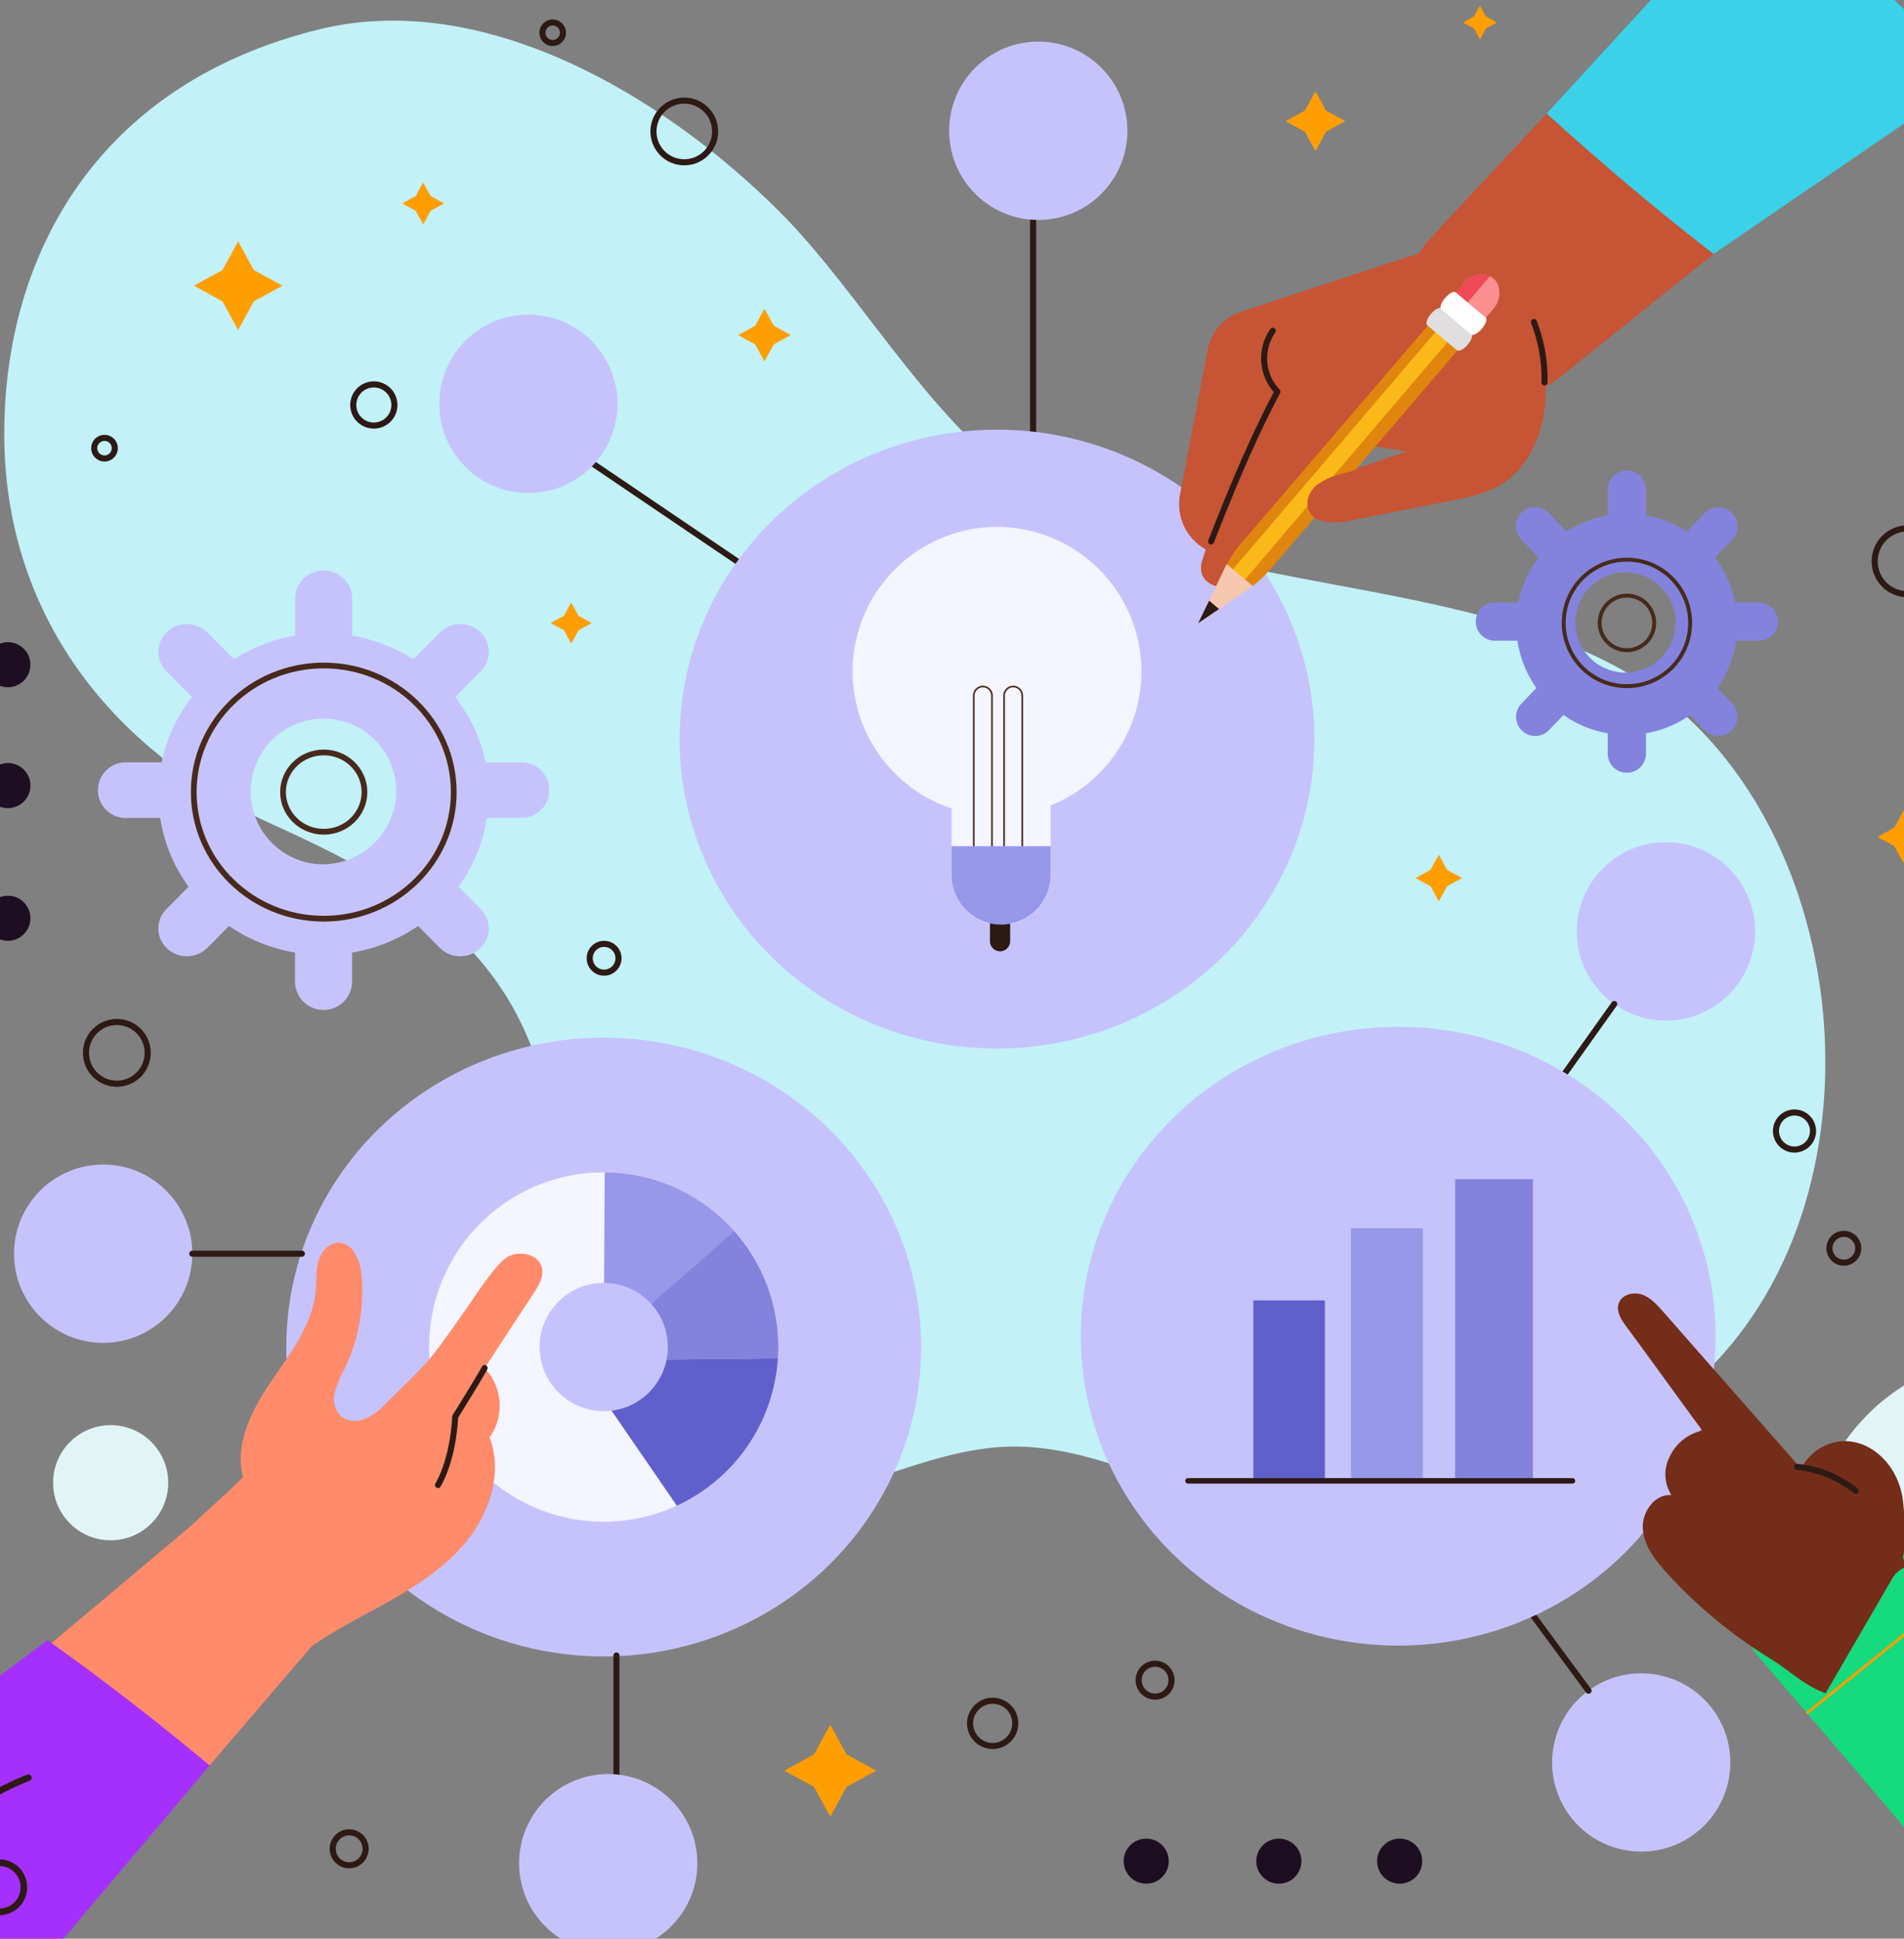 <svg xmlns="http://www.w3.org/2000/svg" xmlns:xlink="http://www.w3.org/1999/xlink" width="505" height="514" viewBox="0 0 505 514">
  <rect x="0" y="0" width="505" height="514" fill="#808080" stroke="none"/>
  <defs>
    <clipPath id="clip-path">
      <rect id="Rectángulo_413343" data-name="Rectángulo 413343" width="505" height="514" transform="translate(180 609)" fill="#fff" stroke="#707070" stroke-width="1" opacity="0.7"/>
    </clipPath>
  </defs>
  <g id="Enmascarar_grupo_1098797" data-name="Enmascarar grupo 1098797" transform="translate(-180 -609)" clip-path="url(#clip-path)">
    <g id="Grupo_1165164" data-name="Grupo 1165164" transform="translate(2581.85 -1080.512)">
      <g id="OBJECTS" transform="translate(-2452.098 1656.554)">
        <g id="Grupo_1165138" data-name="Grupo 1165138" transform="translate(301.993 43.993)">
          <line id="Línea_625" data-name="Línea 625" y2="78.519" transform="translate(22.261 27.582)" fill="none" stroke="#2d1a14" stroke-linecap="round" stroke-linejoin="round" stroke-miterlimit="10" stroke-width="1.614"/>
          <circle id="Elipse_12159" data-name="Elipse 12159" cx="23.64" cy="23.64" r="23.64" fill="#c6c3fc"/>
        </g>
        <path id="Trazado_1014231" data-name="Trazado 1014231" d="M492.039,251.1c-45.824-26.661-110.827-20.471-156.333-47.594-27.561-16.427-46.416-52.587-69.171-75.206-31.481-31.291-78.8-58.521-121.683-48-59.167,14.512-83.3,60-83.593,106.409-.308,48.255,28.153,84.9,70.931,104.291,41.488,18.809,69.421,36.815,75.094,85.347,2.3,19.692,2.764,39.992,10.132,58.4,7.228,18.052,22.665,33.662,42.8,35.121,23.457,1.7,44.679-13.432,68.03-13.809,21.229-.341,40.707,11.2,61.5,15.5,43.7,9.051,94.2-5.124,125.211-37.66C562.849,383.65,549.835,284.73,492.039,251.1Z" transform="translate(-9.883 -39.571)" fill="#c2f1f8"/>
        <line id="Línea_626" data-name="Línea 626" x2="46.612" y2="31.562" transform="translate(202.548 152.529)" fill="none" stroke="#2d1a14" stroke-linecap="round" stroke-linejoin="round" stroke-miterlimit="10" stroke-width="1.614"/>
        <circle id="Elipse_12160" data-name="Elipse 12160" cx="23.64" cy="23.64" r="23.64" transform="translate(157.561 133.7) rotate(-34.097)" fill="#c6c3fc"/>
        <circle id="Elipse_12161" data-name="Elipse 12161" cx="53.44" cy="53.44" r="53.44" transform="translate(530.02 392.265)" fill="#e1f5f7"/>
        <g id="Grupo_1165139" data-name="Grupo 1165139" transform="translate(46.362 203.221)">
          <circle id="Elipse_12162" data-name="Elipse 12162" cx="5.975" cy="5.975" r="5.975" fill="#1d0e21"/>
          <path id="Trazado_1014232" data-name="Trazado 1014232" d="M63.783,225.412a5.975,5.975,0,1,1,5.975-5.975A5.975,5.975,0,0,1,63.783,225.412Z" transform="translate(-57.808 -181.417)" fill="#1d0e21"/>
          <circle id="Elipse_12163" data-name="Elipse 12163" cx="5.975" cy="5.975" r="5.975" transform="translate(0 67.222)" fill="#1d0e21"/>
        </g>
        <g id="Grupo_1165140" data-name="Grupo 1165140" transform="translate(567.692 302.986)">
          <path id="Trazado_1014233" data-name="Trazado 1014233" d="M437.554,272.017a5.975,5.975,0,1,1,5.975-5.975A5.975,5.975,0,0,1,437.554,272.017Z" transform="translate(-431.579 -260.067)" fill="#1d0e21"/>
          <path id="Trazado_1014234" data-name="Trazado 1014234" d="M437.554,294.07a5.975,5.975,0,1,1,5.975-5.975A5.975,5.975,0,0,1,437.554,294.07Z" transform="translate(-431.579 -250.075)" fill="#1d0e21"/>
          <path id="Trazado_1014235" data-name="Trazado 1014235" d="M437.554,318.279a5.975,5.975,0,1,1,5.975-5.975A5.975,5.975,0,0,1,437.554,318.279Z" transform="translate(-431.579 -239.107)" fill="#1d0e21"/>
        </g>
        <g id="Grupo_1165141" data-name="Grupo 1165141" transform="translate(348.286 520.436)">
          <path id="Trazado_1014236" data-name="Trazado 1014236" d="M311.851,415.689a5.975,5.975,0,1,1,5.975,5.975A5.975,5.975,0,0,1,311.851,415.689Z" transform="translate(-244.63 -409.714)" fill="#1d0e21"/>
          <path id="Trazado_1014237" data-name="Trazado 1014237" d="M289.8,415.689a5.975,5.975,0,1,1,5.975,5.975A5.975,5.975,0,0,1,289.8,415.689Z" transform="translate(-254.622 -409.714)" fill="#1d0e21"/>
          <path id="Trazado_1014238" data-name="Trazado 1014238" d="M265.59,415.689a5.975,5.975,0,1,1,5.975,5.975A5.975,5.975,0,0,1,265.59,415.689Z" transform="translate(-265.59 -409.714)" fill="#1d0e21"/>
        </g>
        <g id="Grupo_1165142" data-name="Grupo 1165142" transform="translate(329.223 15.485)">
          <path id="Trazado_1014239" data-name="Trazado 1014239" d="M298.733,68.186a5.975,5.975,0,1,1,5.975,5.975A5.975,5.975,0,0,1,298.733,68.186Z" transform="translate(-231.511 -62.211)" fill="#1d0e21"/>
          <circle id="Elipse_12164" data-name="Elipse 12164" cx="5.975" cy="5.975" r="5.975" transform="translate(35.178)" fill="#1d0e21"/>
          <circle id="Elipse_12165" data-name="Elipse 12165" cx="5.975" cy="5.975" r="5.975" fill="#1d0e21"/>
        </g>
        <ellipse id="Elipse_12166" data-name="Elipse 12166" cx="84.192" cy="82.034" rx="84.192" ry="82.034" transform="translate(230.498 146.879)" fill="#c6c3fc"/>
        <ellipse id="Elipse_12167" data-name="Elipse 12167" cx="84.192" cy="82.034" rx="84.192" ry="82.034" transform="translate(126.179 308.068)" fill="#c6c3fc"/>
        <g id="Grupo_1165143" data-name="Grupo 1165143" transform="translate(164.059 343.786)">
          <path id="Trazado_1014240" data-name="Trazado 1014240" d="M231.43,334.461c0,1.008-.035,2-.1,2.992a46.309,46.309,0,1,1-46.212-49.307h.267a46.169,46.169,0,0,1,34.383,15.589.164.164,0,0,1,.055.068A46.135,46.135,0,0,1,231.43,334.461Z" transform="translate(-138.806 -288.145)" fill="#f5f5ff"/>
          <path id="Trazado_1014241" data-name="Trazado 1014241" d="M205.38,303.8l-21.971,19.4L170.675,334.46V334.1l.1-16.647.171-29.312a46.169,46.169,0,0,1,34.383,15.589A.176.176,0,0,1,205.38,303.8Z" transform="translate(-124.367 -288.145)" fill="#9898ea"/>
          <path id="Trazado_1014242" data-name="Trazado 1014242" d="M218.373,329.6c0,1.008-.035,2-.1,2.992l-29.532.315-21.113.227,4.432-3.89L184.667,318.2l22.039-19.322a.163.163,0,0,1,.055.068A46.122,46.122,0,0,1,218.373,329.6Z" transform="translate(-125.749 -283.284)" fill="#8383dd"/>
          <path id="Trazado_1014243" data-name="Trazado 1014243" d="M218.269,322.078a46.322,46.322,0,0,1-26.808,39.076l-17.325-25.195-4.452-6.478-2.059-6.861,21.113-.227Z" transform="translate(-125.749 -272.771)" fill="#6060cc"/>
          <circle id="Elipse_12168" data-name="Elipse 12168" cx="17.001" cy="17.001" r="17.001" transform="translate(29.31 29.314)" fill="#c6c3fc"/>
        </g>
        <g id="Grupo_1165146" data-name="Grupo 1165146" transform="translate(0 362.442)">
          <g id="Grupo_1165144" data-name="Grupo 1165144" transform="translate(0 61.276)">
            <path id="Trazado_1014244" data-name="Trazado 1014244" d="M65.157,467.143q8.392,7.171,16.94,14.157l74.478-86.913a23.74,23.74,0,0,0-.144-31.052c-8.621-9.874-10.018-19.407-19.891-10.786L33.781,438.91C43.954,448.631,54.46,458,65.157,467.143Z" transform="translate(-23.219 -349.185)" fill="#ff8b6b"/>
            <path id="Trazado_1014245" data-name="Trazado 1014245" d="M80.479,474.2l51.885-61.458c-13.922-11.6-28.228-22.732-43.018-33.209L26.512,426.516Z" transform="translate(-26.512 -335.436)" fill="#a530fe"/>
          </g>
          <g id="Grupo_1165145" data-name="Grupo 1165145" transform="translate(95.886)">
            <path id="Trazado_1014246" data-name="Trazado 1014246" d="M111.314,369.108c-2.286-8.807,2.373-17.841,7.492-25.363s11.081-15.164,11.814-24.233c.206-2.547-.013-5.16.689-7.617s2.682-4.817,5.238-4.878c3.913-.095,5.857,4.718,6.21,8.617a47.754,47.754,0,0,1-4.59,25.038,26.6,26.6,0,0,0-2.523,6.081,6.58,6.58,0,0,0,1.516,6.132c1.7,1.59,4.41,1.677,6.575.812a17.608,17.608,0,0,0,5.568-4.15c12.544-12.385,10.764-10.224,21.3-25.118,2.068-2.924,7.909-12.154,11.1-13.775s8-.548,8.881,2.924c.607,2.4-.82,4.792-2.183,6.856-6.7,10.135-6.311,9.66-13.007,19.8a14.507,14.507,0,0,1,1.308,18.416c3.39,8.705.439,18.751-5.125,26.254s-13.605,12.762-21.756,17.329-16.655,8.65-23.944,14.495c-7.037-13.442-28.5-15.44-33.38-29.81C94.241,384.78,109.574,371.241,111.314,369.108Z" transform="translate(-92.5 -307.015)" fill="#ff8b6b"/>
            <path id="Trazado_1014247" data-name="Trazado 1014247" d="M153.4,329.873c-1.162,2.238-7.812,12.946-7.812,12.946s-.263,10.549-4.551,18.1" transform="translate(-70.507 -296.659)" fill="none" stroke="#2d1a14" stroke-linecap="round" stroke-linejoin="round" stroke-miterlimit="10" stroke-width="1.594"/>
          </g>
        </g>
        <g id="Grupo_1165147" data-name="Grupo 1165147" transform="translate(53.973 341.712)">
          <circle id="Elipse_12169" data-name="Elipse 12169" cx="23.64" cy="23.64" r="23.64" fill="#c6c3fc"/>
          <line id="Línea_627" data-name="Línea 627" x2="29.062" transform="translate(47.28 23.64)" fill="none" stroke="#2d1a14" stroke-linecap="round" stroke-linejoin="round" stroke-miterlimit="10" stroke-width="1.614"/>
        </g>
        <path id="Trazado_1014248" data-name="Trazado 1014248" d="M78.408,398.6s-24.3,8.891-40.9,31.414" transform="translate(-20.642 105.687)" fill="none" stroke="#2d1a14" stroke-linecap="round" stroke-linejoin="round" stroke-miterlimit="10" stroke-width="1.755"/>
        <path id="Trazado_1014249" data-name="Trazado 1014249" d="M68.906,420.624a6.52,6.52,0,1,1-6.52-6.52A6.52,6.52,0,0,1,68.906,420.624Z" transform="translate(-12.326 112.711)" fill="none" stroke="#2d1a14" stroke-linecap="round" stroke-linejoin="round" stroke-miterlimit="10" stroke-width="1.755"/>
        <path id="Trazado_1014250" data-name="Trazado 1014250" d="M366.469,121.321s26.246-8.374,44.9-31.591" transform="translate(128.403 -34.257)" fill="none" stroke="#2d1a14" stroke-linecap="round" stroke-linejoin="round" stroke-miterlimit="10" stroke-width="1.868"/>
        <path id="Trazado_1014251" data-name="Trazado 1014251" d="M368.23,92.322a6.942,6.942,0,1,1,6.645,7.226A6.943,6.943,0,0,1,368.23,92.322Z" transform="translate(129.198 -36.096)" fill="none" stroke="#2d1a14" stroke-linecap="round" stroke-linejoin="round" stroke-miterlimit="10" stroke-width="1.868"/>
        <g id="Grupo_1165149" data-name="Grupo 1165149" transform="translate(276.376 172.649)">
          <path id="Trazado_1014252" data-name="Trazado 1014252" d="M247.3,257.386h0a13.168,13.168,0,0,1-13.129-13.129V224.431A13.168,13.168,0,0,1,247.3,211.3h0a13.168,13.168,0,0,1,13.129,13.129v19.827A13.167,13.167,0,0,1,247.3,257.386Z" transform="translate(-207.915 -151.824)" fill="#f5f5ff"/>
          <line id="Línea_628" data-name="Línea 628" x2="26.257" transform="translate(26.256 92.433)" fill="#8ddae2"/>
          <path id="Trazado_1014253" data-name="Trazado 1014253" d="M243.857,251.32h0a2.688,2.688,0,0,1-2.679-2.679v-5.9a2.688,2.688,0,0,1,2.679-2.679h0a2.688,2.688,0,0,1,2.679,2.679v5.9A2.687,2.687,0,0,1,243.857,251.32Z" transform="translate(-204.74 -138.792)" fill="#2d1a14"/>
          <path id="Trazado_1014254" data-name="Trazado 1014254" d="M254.415,247h0A38.426,38.426,0,0,1,216.1,208.683h0a38.426,38.426,0,0,1,38.313-38.313h0a38.426,38.426,0,0,1,38.313,38.313h0A38.427,38.427,0,0,1,254.415,247Z" transform="translate(-216.102 -170.37)" fill="#f5f5ff"/>
          <g id="Grupo_1165148" data-name="Grupo 1165148" transform="translate(32.151 42.331)">
            <path id="Trazado_1014255" data-name="Trazado 1014255" d="M240.639,248.8h0a2.418,2.418,0,0,1-2.411-2.411V201.914a2.419,2.419,0,0,1,2.411-2.412h0a2.419,2.419,0,0,1,2.412,2.412V246.39A2.418,2.418,0,0,1,240.639,248.8Z" transform="translate(-238.228 -199.502)" fill="none" stroke="#472a1c" stroke-linecap="round" stroke-linejoin="round" stroke-miterlimit="10" stroke-width="0.435"/>
            <path id="Trazado_1014256" data-name="Trazado 1014256" d="M246.171,248.8h0a2.419,2.419,0,0,1-2.412-2.411V201.914a2.419,2.419,0,0,1,2.412-2.412h0a2.419,2.419,0,0,1,2.412,2.412V246.39A2.42,2.42,0,0,1,246.171,248.8Z" transform="translate(-235.722 -199.502)" fill="none" stroke="#472a1c" stroke-linecap="round" stroke-linejoin="round" stroke-miterlimit="10" stroke-width="0.435"/>
          </g>
          <path id="Trazado_1014257" data-name="Trazado 1014257" d="M234.171,228.635v7.77a13.129,13.129,0,0,0,26.257,0v-7.77Z" transform="translate(-207.915 -143.971)" fill="#9898ea"/>
        </g>
        <g id="Grupo_1165150" data-name="Grupo 1165150" transform="translate(187.924 471.88)">
          <line id="Línea_629" data-name="Línea 629" y2="46.897" transform="translate(25.823)" fill="none" stroke="#2d1a14" stroke-linecap="round" stroke-linejoin="round" stroke-miterlimit="10" stroke-width="1.614"/>
          <circle id="Elipse_12170" data-name="Elipse 12170" cx="23.64" cy="23.64" r="23.64" transform="translate(0 31.436)" fill="#c6c3fc"/>
        </g>
        <g id="Grupo_1165153" data-name="Grupo 1165153" transform="translate(422.991 0)">
          <g id="Grupo_1165152" data-name="Grupo 1165152">
            <g id="Grupo_1165151" data-name="Grupo 1165151">
              <path id="Trazado_1014258" data-name="Trazado 1014258" d="M424.266,72.079q-8.607-8-17.388-15.814l-83.093,89.126a25.266,25.266,0,0,0,34.285,36.942l98.31-78.825C446,92.716,435.238,82.277,424.266,72.079Z" transform="translate(-317.001 -49.42)" fill="#c75434"/>
              <path id="Trazado_1014259" data-name="Trazado 1014259" d="M400.717,51.554l-57.929,63.058c14.291,12.964,29.011,25.438,44.277,37.241l68.928-47.177Z" transform="translate(-305.318 -51.554)" fill="#3ad1e9"/>
            </g>
          </g>
        </g>
        <g id="Grupo_1165154" data-name="Grupo 1165154" transform="translate(461.525 256.26)">
          <path id="Trazado_1014260" data-name="Trazado 1014260" d="M358.218,270.808a23.64,23.64,0,1,1,32.97-5.539A23.64,23.64,0,0,1,358.218,270.808Z" transform="translate(-341.358 -227.91)" fill="#c6c3fc"/>
          <line id="Línea_630" data-name="Línea 630" x1="16.86" y2="23.671" transform="translate(0 42.897)" fill="none" stroke="#2d1a14" stroke-linecap="round" stroke-linejoin="round" stroke-miterlimit="10" stroke-width="1.614"/>
        </g>
        <g id="Grupo_1165155" data-name="Grupo 1165155" transform="translate(454.321 457.83)">
          <circle id="Elipse_12171" data-name="Elipse 12171" cx="23.64" cy="23.64" r="23.64" transform="matrix(0.153, -0.988, 0.988, 0.153, 4.255, 62.154)" fill="#c6c3fc"/>
          <line id="Línea_631" data-name="Línea 631" x1="17.247" y1="23.39" fill="none" stroke="#2d1a14" stroke-linecap="round" stroke-linejoin="round" stroke-miterlimit="10" stroke-width="1.614"/>
        </g>
        <ellipse id="Elipse_12172" data-name="Elipse 12172" cx="84.192" cy="82.034" rx="84.192" ry="82.034" transform="translate(336.907 305.189)" fill="#c6c3fc"/>
        <g id="Grupo_1165157" data-name="Grupo 1165157" transform="translate(365.34 345.586)">
          <g id="Grupo_1165156" data-name="Grupo 1165156" transform="translate(17.325)">
            <rect id="Rectángulo_413340" data-name="Rectángulo 413340" width="18.992" height="48.343" transform="translate(0 32.147)" fill="#6060cc"/>
            <rect id="Rectángulo_413341" data-name="Rectángulo 413341" width="19.079" height="67.478" transform="translate(25.898 13.009)" fill="#9898ea"/>
            <rect id="Rectángulo_413342" data-name="Rectángulo 413342" width="20.641" height="79.625" transform="translate(53.523)" fill="#8383dd"/>
          </g>
          <line id="Línea_632" data-name="Línea 632" x2="101.971" transform="translate(0 79.994)" fill="none" stroke="#2d1a14" stroke-linecap="round" stroke-linejoin="round" stroke-miterlimit="10" stroke-width="1.465"/>
        </g>
        <g id="Grupo_1165158" data-name="Grupo 1165158" transform="translate(76.236 184.203)">
          <path id="Trazado_1014261" data-name="Trazado 1014261" d="M190.481,229.205h-9.313a42.046,42.046,0,0,0-8.047-17.309l6.792-6.875a7.241,7.241,0,0,0-.2-10.423,7.717,7.717,0,0,0-10.708.211l-6.976,7.043a44.135,44.135,0,0,0-16.244-6.222v-9.939a7.573,7.573,0,0,0-15.141,0v9.939a44.226,44.226,0,0,0-16.256,6.222l-6.965-7.043a7.717,7.717,0,0,0-10.708-.211,7.233,7.233,0,0,0-.2,10.423L103.3,211.9a41.789,41.789,0,0,0-8.047,17.309H85.938a7.373,7.373,0,1,0,0,14.74h8.934A41.748,41.748,0,0,0,102.4,262.17l-5.9,5.969a7.22,7.22,0,0,0,.2,10.413,7.711,7.711,0,0,0,10.708-.2l5.711-5.77a44.221,44.221,0,0,0,17.51,7.055v7.834a7.573,7.573,0,0,0,15.141,0v-7.834a44.2,44.2,0,0,0,17.51-7.055l5.711,5.77a7.709,7.709,0,0,0,10.706.2,7.229,7.229,0,0,0,.2-10.413l-5.9-5.969a41.78,41.78,0,0,0,7.528-18.225h8.934a7.373,7.373,0,1,0,0-14.74ZM137.67,256.232a19.311,19.311,0,1,1,19.824-19.31A19.567,19.567,0,0,1,137.67,256.232Z" transform="translate(-78.367 -178.321)" fill="#c6c3fc"/>
          <ellipse id="Elipse_12173" data-name="Elipse 12173" cx="10.801" cy="10.514" rx="10.801" ry="10.514" transform="translate(49.078 48.252)" fill="none" stroke="#472a1c" stroke-miterlimit="10" stroke-width="1.522"/>
          <ellipse id="Elipse_12174" data-name="Elipse 12174" cx="34.479" cy="33.565" rx="34.479" ry="33.565" transform="translate(25.4 25.201)" fill="none" stroke="#472a1c" stroke-miterlimit="10" stroke-width="1.522"/>
        </g>
        <g id="Grupo_1165159" data-name="Grupo 1165159" transform="translate(441.664 157.694)">
          <path id="Trazado_1014262" data-name="Trazado 1014262" d="M404.923,195.077h-6.235a29.291,29.291,0,0,0-5.388-11.905l4.548-4.728a5.068,5.068,0,1,0-7.308-7.024l-4.672,4.845a29.1,29.1,0,0,0-10.876-4.279v-6.837a5.07,5.07,0,1,0-10.14,0v6.837a29.142,29.142,0,0,0-10.885,4.279l-4.663-4.845A5.068,5.068,0,1,0,342,178.444l4.548,4.728a29.1,29.1,0,0,0-5.388,11.905h-6.235a5.07,5.07,0,1,0,0,10.14H340.9a29.132,29.132,0,0,0,5.041,12.536L342,221.859a5.068,5.068,0,1,0,7.307,7.024l3.823-3.968a29.15,29.15,0,0,0,11.725,4.852v5.388a5.07,5.07,0,1,0,10.14,0v-5.388a29.188,29.188,0,0,0,11.725-4.852l3.824,3.968a5.068,5.068,0,0,0,7.308-7.024l-3.947-4.106a29.168,29.168,0,0,0,5.041-12.536h5.982a5.07,5.07,0,1,0,0-10.14ZM369.56,213.666a13.278,13.278,0,1,1,13.274-13.281A13.275,13.275,0,0,1,369.56,213.666Z" transform="translate(-329.852 -160.078)" fill="#8383dd"/>
          <path id="Trazado_1014263" data-name="Trazado 1014263" d="M366.932,190.15a7.232,7.232,0,1,1-7.232-7.232A7.231,7.231,0,0,1,366.932,190.15Z" transform="translate(-319.605 -149.73)" fill="none" stroke="#472a1c" stroke-miterlimit="10" stroke-width="1.033"/>
          <path id="Trazado_1014264" data-name="Trazado 1014264" d="M379.444,193.124a16.77,16.77,0,1,1-16.77-16.77A16.77,16.77,0,0,1,379.444,193.124Z" transform="translate(-322.579 -152.704)" fill="none" stroke="#472a1c" stroke-miterlimit="10" stroke-width="1.033"/>
        </g>
        <path id="Trazado_1014265" data-name="Trazado 1014265" d="M92.539,268.893a8.179,8.179,0,1,1-8.179-8.179A8.179,8.179,0,0,1,92.539,268.893Z" transform="translate(-3.122 43.213)" fill="none" stroke="#2d1a14" stroke-linecap="round" stroke-linejoin="round" stroke-miterlimit="10" stroke-width="1.614"/>
        <path id="Trazado_1014266" data-name="Trazado 1014266" d="M135.872,149.832a5.453,5.453,0,1,1-5.453-5.453A5.453,5.453,0,0,1,135.872,149.832Z" transform="translate(18.982 -9.497)" fill="none" stroke="#2d1a14" stroke-linecap="round" stroke-linejoin="round" stroke-miterlimit="10" stroke-width="1.614"/>
        <path id="Trazado_1014267" data-name="Trazado 1014267" d="M83.134,156.863a2.726,2.726,0,1,1-2.726-2.726A2.726,2.726,0,0,1,83.134,156.863Z" transform="translate(-2.441 -5.076)" fill="none" stroke="#2d1a14" stroke-linecap="round" stroke-linejoin="round" stroke-miterlimit="10" stroke-width="1.614"/>
        <circle id="Elipse_12175" data-name="Elipse 12175" cx="8.179" cy="8.179" r="8.179" transform="translate(223.563 59.632)" fill="none" stroke="#2d1a14" stroke-linecap="round" stroke-linejoin="round" stroke-miterlimit="10" stroke-width="1.614"/>
        <circle id="Elipse_12176" data-name="Elipse 12176" cx="2.726" cy="2.726" r="2.726" transform="translate(194.116 38.911)" fill="none" stroke="#2d1a14" stroke-linecap="round" stroke-linejoin="round" stroke-miterlimit="10" stroke-width="1.614"/>
        <circle id="Elipse_12177" data-name="Elipse 12177" cx="5.998" cy="5.998" r="5.998" transform="translate(307.538 483.876)" fill="none" stroke="#2d1a14" stroke-linecap="round" stroke-linejoin="round" stroke-miterlimit="10" stroke-width="1.614"/>
        <circle id="Elipse_12178" data-name="Elipse 12178" cx="4.362" cy="4.362" r="4.362" transform="translate(352.253 474.062)" fill="none" stroke="#2d1a14" stroke-linecap="round" stroke-linejoin="round" stroke-miterlimit="10" stroke-width="1.614"/>
        <circle id="Elipse_12179" data-name="Elipse 12179" cx="4.362" cy="4.362" r="4.362" transform="translate(294.451 556.947)" fill="none" stroke="#2d1a14" stroke-linecap="round" stroke-linejoin="round" stroke-miterlimit="10" stroke-width="1.614"/>
        <path id="Trazado_1014268" data-name="Trazado 1014268" d="M129.937,412.934a4.362,4.362,0,1,1-4.362-4.362A4.362,4.362,0,0,1,129.937,412.934Z" transform="translate(17.282 110.204)" fill="none" stroke="#2d1a14" stroke-linecap="round" stroke-linejoin="round" stroke-miterlimit="10" stroke-width="1.614"/>
        <path id="Trazado_1014269" data-name="Trazado 1014269" d="M394.469,282.134a4.907,4.907,0,1,1-4.907-4.908A4.907,4.907,0,0,1,394.469,282.134Z" transform="translate(136.642 50.694)" fill="none" stroke="#2d1a14" stroke-linecap="round" stroke-linejoin="round" stroke-miterlimit="10" stroke-width="1.614"/>
        <path id="Trazado_1014270" data-name="Trazado 1014270" d="M402.046,303.184a3.817,3.817,0,1,1-3.817-3.817A3.817,3.817,0,0,1,402.046,303.184Z" transform="translate(141.063 60.726)" fill="none" stroke="#2d1a14" stroke-linecap="round" stroke-linejoin="round" stroke-miterlimit="10" stroke-width="1.614"/>
        <circle id="Elipse_12180" data-name="Elipse 12180" cx="3.817" cy="3.817" r="3.817" transform="translate(206.657 283.206)" fill="none" stroke="#2d1a14" stroke-linecap="round" stroke-linejoin="round" stroke-miterlimit="10" stroke-width="1.614"/>
        <path id="Trazado_1014271" data-name="Trazado 1014271" d="M420.117,179.373a8.724,8.724,0,1,1-8.724-8.724A8.724,8.724,0,0,1,420.117,179.373Z" transform="translate(144.804 2.406)" fill="none" stroke="#2d1a14" stroke-linecap="round" stroke-linejoin="round" stroke-miterlimit="10" stroke-width="1.614"/>
        <path id="Trazado_1014272" data-name="Trazado 1014272" d="M107.612,118.283l4.153,7.594,7.594,4.153-7.594,4.153-4.153,7.592-4.153-7.592-7.592-4.153,7.592-4.153Z" transform="translate(5.798 -21.32)" fill="#ff9e00"/>
        <path id="Trazado_1014273" data-name="Trazado 1014273" d="M139.459,107.529l1.966,3.595,3.595,1.966-3.595,1.966-1.966,3.595-1.966-3.595L133.9,113.09l3.595-1.966Z" transform="translate(23.029 -26.193)" fill="#ff9e00"/>
        <path id="Trazado_1014274" data-name="Trazado 1014274" d="M215.831,388.922l4.311,7.883,7.882,4.311-7.882,4.31-4.311,7.883-4.311-7.883-7.883-4.31,7.883-4.311Z" transform="translate(54.627 101.301)" fill="#ff9e00"/>
        <path id="Trazado_1014275" data-name="Trazado 1014275" d="M206.178,428.033l2.726,4.984,4.986,2.727L208.9,438.47l-2.726,4.986-2.727-4.986-4.984-2.726,4.984-2.727Z" transform="translate(52.284 119.022)" fill="#ff9e00"/>
        <path id="Trazado_1014276" data-name="Trazado 1014276" d="M438.917,345.911l3.659,6.689,6.689,3.657-6.689,3.659-3.659,6.688-3.657-6.688-6.689-3.659,6.689-3.657Z" transform="translate(156.54 81.814)" fill="#ff9e00"/>
        <path id="Trazado_1014277" data-name="Trazado 1014277" d="M457.358,330.422l1.59,2.908,2.908,1.59-2.908,1.59-1.59,2.908-1.59-2.908-2.908-1.59,2.908-1.59Z" transform="translate(167.545 74.796)" fill="#ff9e00"/>
        <path id="Trazado_1014278" data-name="Trazado 1014278" d="M410.072,222.193l2.438,4.458,4.46,2.44-4.46,2.438-2.438,4.46-2.438-4.46-4.46-2.438,4.46-2.44Z" transform="translate(145.033 25.759)" fill="#ff9e00"/>
        <path id="Trazado_1014279" data-name="Trazado 1014279" d="M430.662,201.962l2.807,5.132L438.6,209.9l-5.132,2.806-2.807,5.134-2.807-5.134-5.132-2.806,5.132-2.807Z" transform="translate(153.89 16.593)" fill="#ff9e00"/>
        <path id="Trazado_1014280" data-name="Trazado 1014280" d="M325.032,230.2l2.183,3.989,3.987,2.181-3.987,2.181-2.183,3.989-2.181-3.989-3.987-2.181,3.987-2.181Z" transform="translate(106.834 29.387)" fill="#ff9e00"/>
        <path id="Trazado_1014281" data-name="Trazado 1014281" d="M166.445,184.159l1.927,3.525,3.525,1.927-3.525,1.928-1.927,3.525-1.928-3.525-3.525-1.928,3.525-1.927Z" transform="translate(35.305 8.527)" fill="#ff9e00"/>
        <path id="Trazado_1014282" data-name="Trazado 1014282" d="M202.2,130.567l2.469,4.515,4.515,2.469-4.515,2.469-2.469,4.515-2.469-4.515-4.515-2.469,4.515-2.469Z" transform="translate(50.81 -15.755)" fill="#ff9e00"/>
        <path id="Trazado_1014283" data-name="Trazado 1014283" d="M207.949,55.322l2.181,3.989,3.987,2.181-3.987,2.181-2.181,3.989-2.183-3.989-3.987-2.181,3.987-2.181Z" transform="translate(53.785 -49.847)" fill="#ff9e00"/>
        <path id="Trazado_1014284" data-name="Trazado 1014284" d="M303.069,90.881l2.807,5.132,5.132,2.807-5.132,2.807-2.807,5.132-2.807-5.132-5.132-2.807,5.132-2.807Z" transform="translate(96.08 -33.736)" fill="#ff9e00"/>
        <path id="Trazado_1014285" data-name="Trazado 1014285" d="M332.017,75.237l1.59,2.908,2.908,1.59-2.908,1.59-1.59,2.906-1.59-2.906-2.908-1.59,2.908-1.59Z" transform="translate(110.756 -40.824)" fill="#ff9e00"/>
        <path id="Trazado_1014286" data-name="Trazado 1014286" d="M417.258,131.331l2.077,3.8,3.8,2.076-3.8,2.076-2.077,3.8-2.076-3.8-3.8-2.076,3.8-2.076Z" transform="translate(148.753 -15.409)" fill="#ff9e00"/>
        <circle id="Elipse_12181" data-name="Elipse 12181" cx="15.269" cy="15.269" r="15.269" transform="translate(64.332 410.805)" fill="#e1f5f7"/>
        <g id="Grupo_1165162" data-name="Grupo 1165162" transform="translate(479.38 375.892)">
          <g id="Grupo_1165161" data-name="Grupo 1165161" transform="translate(31.933 57.524)">
            <g id="Grupo_1165160" data-name="Grupo 1165160">
              <path id="Trazado_1014287" data-name="Trazado 1014287" d="M474.911,461.761q-8.392,7.169-16.94,14.157L383.493,389a23.734,23.734,0,0,1,33.632-33.322l89.164,77.845C496.116,443.247,485.609,452.621,474.911,461.761Z" transform="translate(-377.784 -349.827)" fill="#15da7e"/>
              <path id="Trazado_1014288" data-name="Trazado 1014288" d="M452.526,470.691l-51.885-61.458c13.922-11.6,28.227-22.732,43.019-33.209l62.834,46.987Z" transform="translate(-367.428 -337.958)" fill="#15da7e"/>
            </g>
          </g>
          <line id="Línea_633" data-name="Línea 633" y1="31.628" x2="39.262" transform="translate(50.278 79.507)" fill="none" stroke="#ff9e00" stroke-linecap="round" stroke-linejoin="round" stroke-miterlimit="10" stroke-width="0.751"/>
          <path id="Trazado_1014289" data-name="Trazado 1014289" d="M431.14,363.612c-1.886-9.307-9.791-15.56-17.656-13.966a13.477,13.477,0,0,0-9.105,7.047l-36.635-41.667c-1.6-1.824-3.315-3.72-5.612-4.5s-5.333.045-6.123,2.339c-.734,2.132.68,4.349,2.021,6.16,6.86,9.258,13.312,18.32,20.172,27.578a12.4,12.4,0,0,0-8.736,7.053,10.161,10.161,0,0,0,.555,10.083c-4.474-.466-7.976,4.558-7.607,9.041s3.354,8.277,6.383,11.6a127.008,127.008,0,0,0,27.4,22.671c5.392,3.31,8.755,6.991,14.68,9.207l18.005-30.987c2.624-3.364,3.739-1.024,2.523-5.148C432.324,377.186,431.827,367,431.14,363.612Z" transform="translate(-355.808 -310.24)" fill="#732d19"/>
          <path id="Trazado_1014290" data-name="Trazado 1014290" d="M388.479,341.888a29.328,29.328,0,0,1,15.612,6.359" transform="translate(-341.005 -295.901)" fill="none" stroke="#2d1a14" stroke-linecap="round" stroke-linejoin="round" stroke-miterlimit="10" stroke-width="1.594"/>
        </g>
        <path id="Trazado_1014291" data-name="Trazado 1014291" d="M345.762,119.167c-1.136,0-37.818,12.145-53.757,17.44a13.062,13.062,0,0,0-8.713,9.948l-7.342,38.377a13.785,13.785,0,0,0,6.844,14.64h0l-.936,2.807c-.742,2.411-.254,4.117.928,5.363a6.012,6.012,0,0,0,8,.334l.966-.756,25.066-36.812,30.394,4.843,29.062-22.28Z" transform="translate(87.279 -20.92)" fill="#c75434"/>
        <path id="Trazado_1014292" data-name="Trazado 1014292" d="M359.591,133.561a1.653,1.653,0,0,1,.164.209,3.022,3.022,0,0,1,.378,1.176c1.312,7.43,2.525,15,1.574,22.489s-4.374,14.987-10.624,19.216c-4.651,3.147-10.36,4.207-15.888,5.195l-21.161,3.781a32.114,32.114,0,0,1-8.562.748c-1.922-.177-3.976-.82-5.047-2.428-1.425-2.14-.469-5.2,1.43-6.933s4.48-2.464,6.96-3.143c7.726-2.111,14.93-5.124,22.657-7.235-1.482.31-4.294-1.042-5.109-2.318-8.548-13.4,6.373-29.051,19.441-33.037.635-.193,1.277-.36,1.925-.5a19.918,19.918,0,0,1,2.193-.339c.222-.022.446-.039.668-.054,2.807-.177,5.464,1.162,7.957,2.464A3.739,3.739,0,0,1,359.591,133.561Z" transform="translate(98.169 -15.841)" fill="#c75434"/>
        <g id="Grupo_1165163" data-name="Grupo 1165163" transform="translate(368.002 105.733)">
          <path id="Trazado_1014293" data-name="Trazado 1014293" d="M345.333,127.981l-56.493,65.89a27.621,27.621,0,0,0-5.036,8.246,10.392,10.392,0,0,0-.615,2.717,3.058,3.058,0,0,0,.836,2.658,2.641,2.641,0,0,0,1.967.509c2.755-.218,7.037-3.086,10.778-7.47l55.525-64.922Z" transform="translate(-277.338 -122.66)" fill="#e0860e"/>
          <path id="Trazado_1014294" data-name="Trazado 1014294" d="M345.748,130.418,283.19,203.732a3.058,3.058,0,0,0,.836,2.658,2.642,2.642,0,0,0,1.967.509l63.283-74.154Z" transform="translate(-277.337 -121.555)" fill="#fab919"/>
          <path id="Trazado_1014295" data-name="Trazado 1014295" d="M279.164,192.862l14.526-9.882-6.938-5.825S278.912,193.571,279.164,192.862Z" transform="translate(-279.158 -100.38)" fill="#f6c8b0"/>
          <path id="Trazado_1014296" data-name="Trazado 1014296" d="M282.092,183.836c-1.455,3.022-2.732,5.66-2.918,5.987l5.551-3.777Z" transform="translate(-279.151 -97.353)" fill="#2d1a14"/>
          <path id="Trazado_1014297" data-name="Trazado 1014297" d="M334.094,135.883l1.989-2.325a6.423,6.423,0,0,0,1.254-6.677,4.384,4.384,0,0,0-1.131-1.5,4.439,4.439,0,0,0-2.254-1.007,6.552,6.552,0,0,0-5.775,2.438l-1.989,2.323Z" transform="translate(-257.849 -124.319)" fill="#fc9090"/>
          <path id="Trazado_1014298" data-name="Trazado 1014298" d="M335.289,124.784a4.575,4.575,0,0,0-1.337-.41,6.552,6.552,0,0,0-5.775,2.438l-1.989,2.323,3.1,2.648Z" transform="translate(-257.849 -124.318)" fill="#ee4954"/>
          <path id="Trazado_1014299" data-name="Trazado 1014299" d="M324.921,130.552l7.826,6.571c.525.44.1,1.8-.937,3.015l-.061.071c-1.04,1.219-2.319,1.856-2.842,1.415l-7.826-6.571c-.525-.44-.1-1.8.937-3.015l.061-.071C323.117,130.75,324.4,130.112,324.921,130.552Z" transform="translate(-260.266 -121.558)" fill="#e0dede"/>
          <path id="Trazado_1014300" data-name="Trazado 1014300" d="M327.452,127.615l7.94,6.667c.493.414.031,1.766-1.024,3h0c-1.056,1.238-2.323,1.912-2.816,1.5l-7.94-6.667c-.493-.414-.032-1.766,1.026-3h0C325.692,127.875,326.959,127.2,327.452,127.615Z" transform="translate(-259.106 -122.881)" fill="#fff"/>
        </g>
        <path id="Trazado_1014301" data-name="Trazado 1014301" d="M334,160.69c-.773-1.59-1.646-3.124-2.556-4.64l-23.267,6.784a17.761,17.761,0,0,0-6.6,2.954c-1.863,1.558-3.049,4.2-2.185,6.465,1.466,3.852,6.879,3.758,10.923,2.963l25.195-4.951q.979-.192,1.96-.391A58.2,58.2,0,0,0,334,160.69Z" transform="translate(97.883 -4.209)" fill="#c75434"/>
        <path id="Trazado_1014302" data-name="Trazado 1014302" d="M297.905,134.587a12.827,12.827,0,0,0,1.234,16.15c-6.8,12.839-12.3,26.185-17.594,39.716" transform="translate(89.925 -13.933)" fill="none" stroke="#2d1a14" stroke-linecap="round" stroke-linejoin="round" stroke-miterlimit="10" stroke-width="1.594"/>
        <path id="Trazado_1014303" data-name="Trazado 1014303" d="M343.286,148.991a41.593,41.593,0,0,0-2.826-16.007" transform="translate(116.619 -14.66)" fill="none" stroke="#2d1a14" stroke-linecap="round" stroke-linejoin="round" stroke-miterlimit="10" stroke-width="1.594"/>
      </g>
    </g>
  </g>
</svg>
